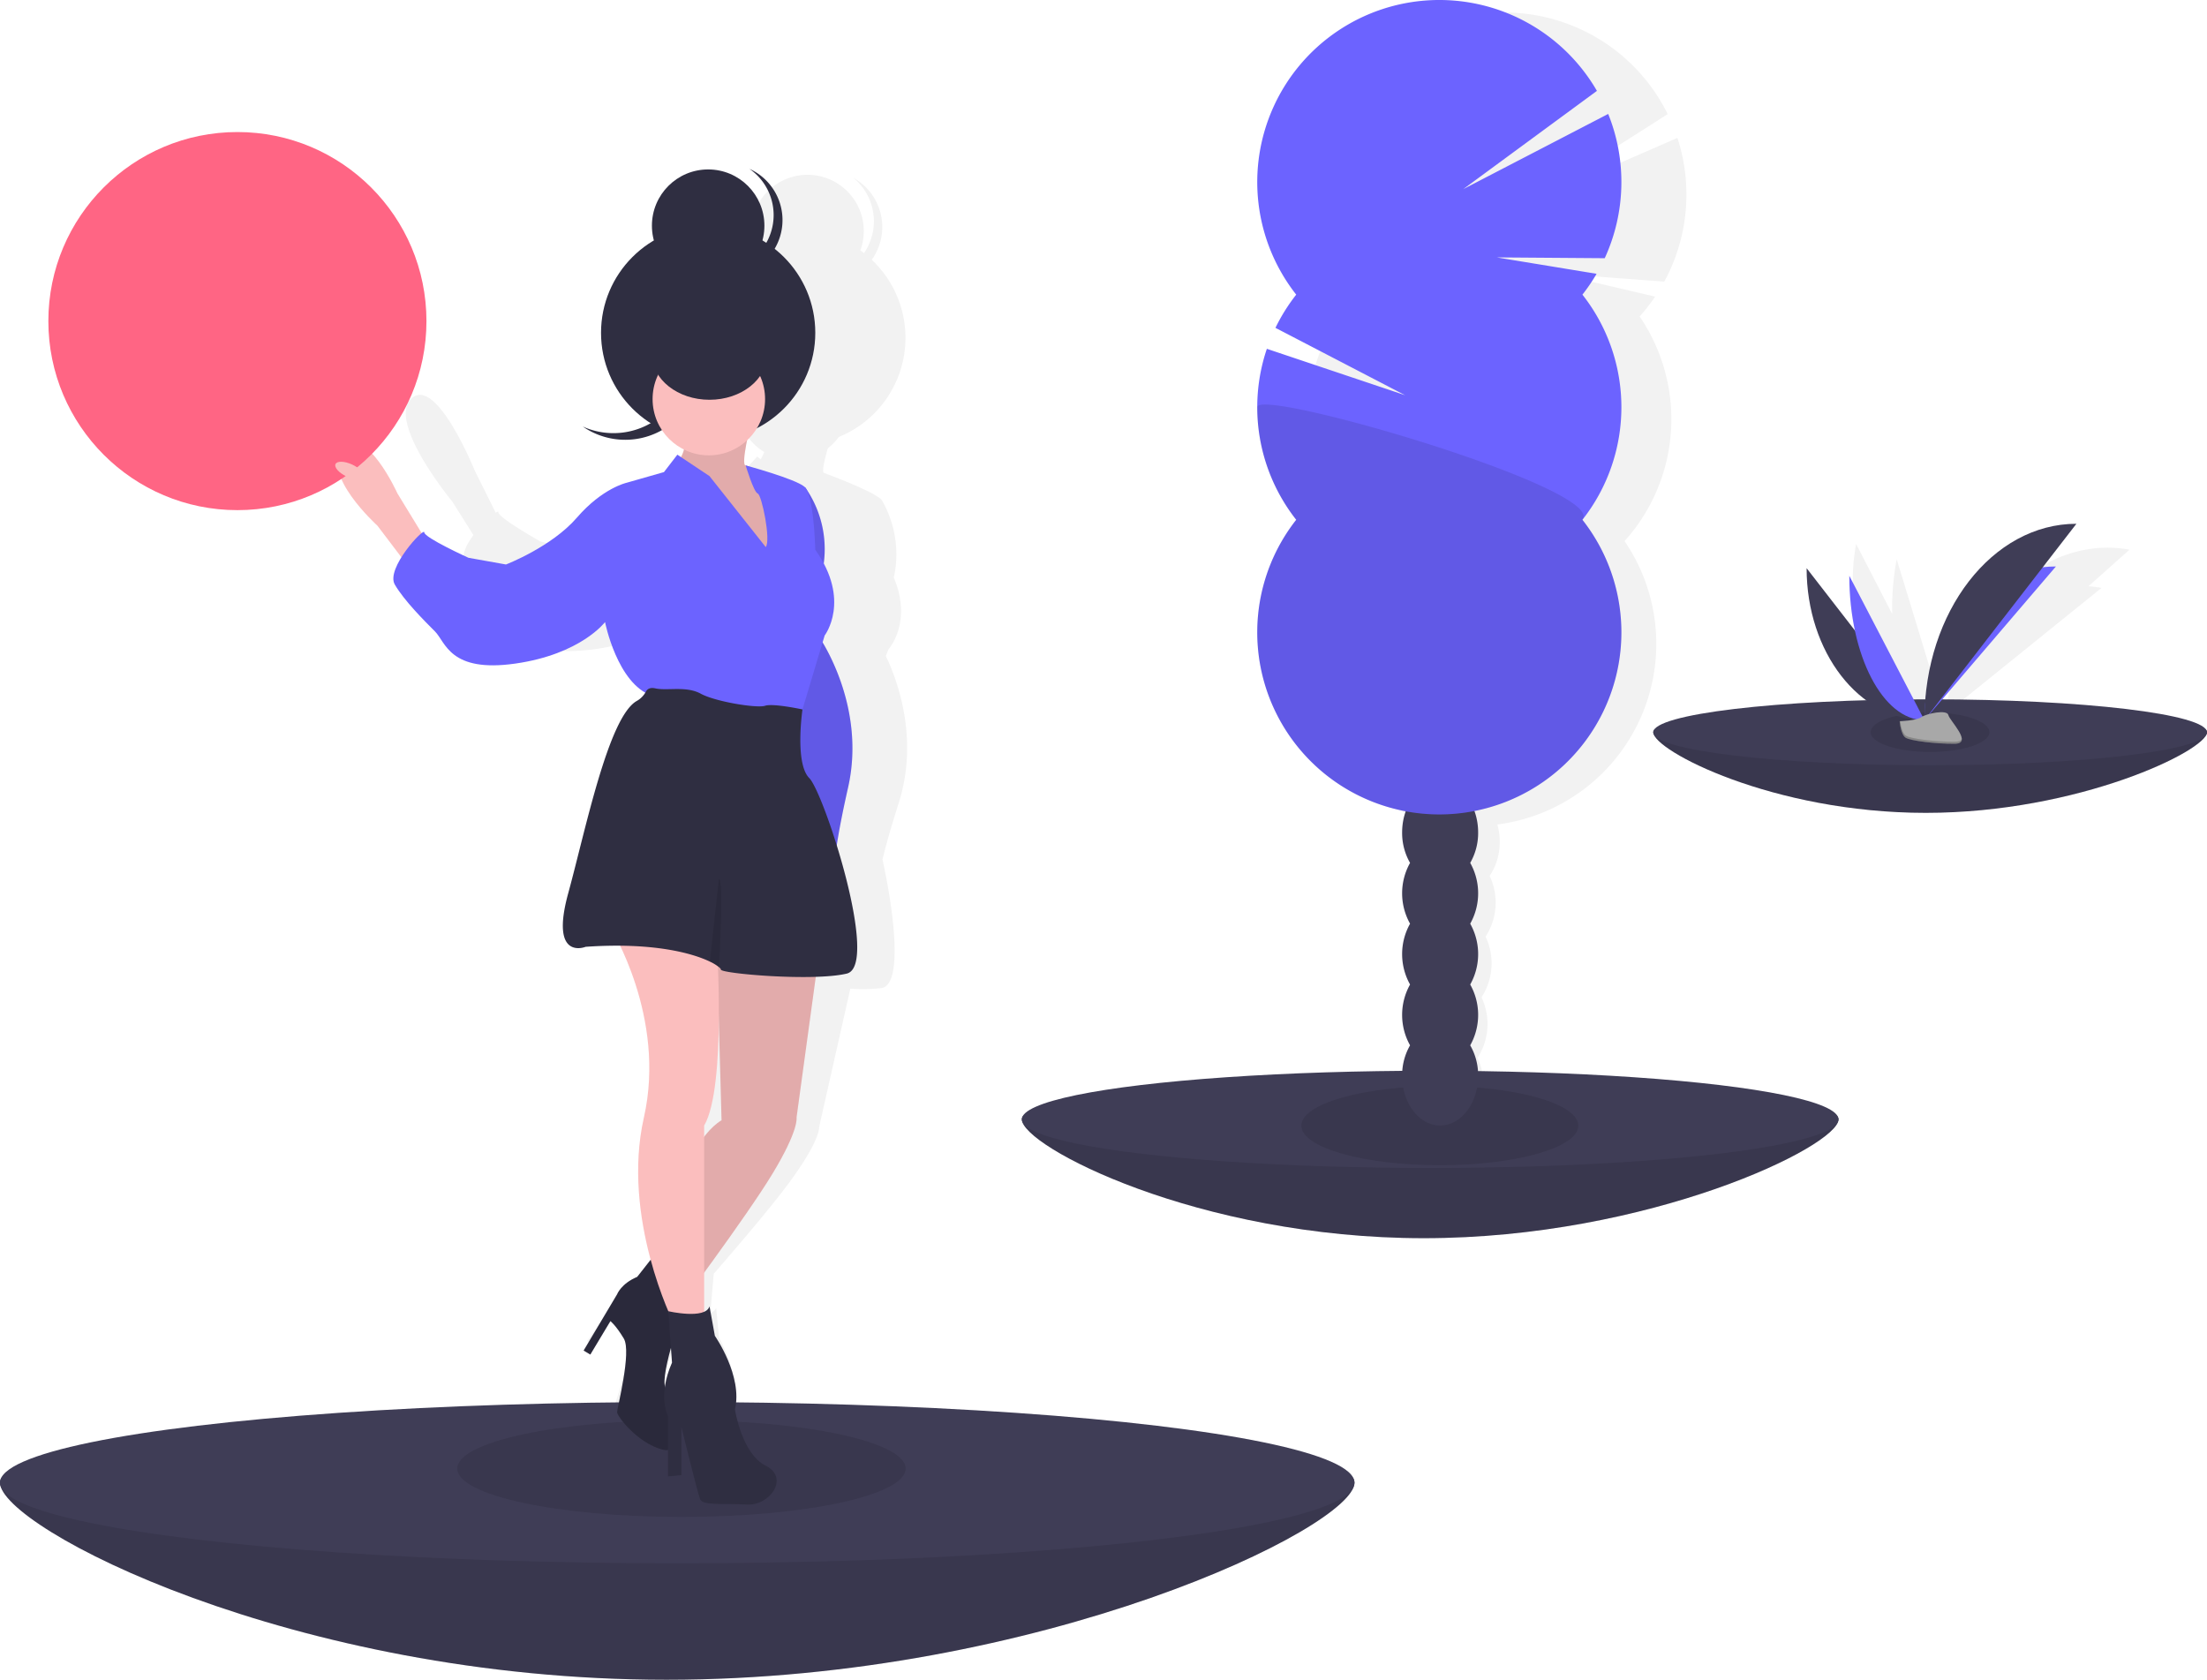 <svg height="764.131" viewBox="0 0 1004 764.131" width="1004" xmlns="http://www.w3.org/2000/svg"><path d="m843.884 211.899a83.006 83.006 0 0 0 7.059-9.027l-44.834-10.484 49.004 3.651a82.971 82.971 0 0 0 5.967-65.375l-68.065 29.714 63.651-40.526a82.832 82.832 0 1 0 -142.693 83.34 82.876 82.876 0 0 0 -10.435 14.439l56.796 34.516-61.334-25.264a82.875 82.875 0 0 0 8.124 78.499 82.838 82.838 0 0 0 40.837 135.658 28.495 28.495 0 0 0 -2.277 9.488 27.287 27.287 0 0 0 2.676 14.043 28.315 28.315 0 0 0 -1.85 27.604 28.315 28.315 0 0 0 -1.85 27.604 28.315 28.315 0 0 0 -1.85 27.604 27.288 27.288 0 0 0 -4.526 13.561c-.836 12.474 6.21 23.103 15.739 23.742s17.93-8.955 18.766-21.429a27.287 27.287 0 0 0 -2.676-14.044 28.315 28.315 0 0 0 1.85-27.604 28.315 28.315 0 0 0 1.85-27.604 28.315 28.315 0 0 0 1.85-27.604 27.286 27.286 0 0 0 4.526-13.561 28.469 28.469 0 0 0 -1.028-9.843 82.838 82.838 0 0 0 57.873-128.908 82.837 82.837 0 0 0 6.849-102.19z" fill="#f2f2f2" transform="translate(-98 -67.934)"/><path d="m934.365 577.138c0 12.213-86.115 54.057-188.707 54.057s-182.81-41.843-182.81-54.057 80.218 9.828 182.81 9.828 188.707-22.042 188.707-9.828z" fill="#3f3d56" transform="translate(-98 -67.934)"/><path d="m934.365 577.138c0 12.213-86.115 54.057-188.707 54.057s-182.81-41.843-182.81-54.057 80.218 9.828 182.81 9.828 188.707-22.042 188.707-9.828z" opacity=".1" transform="translate(-98 -67.934)"/><ellipse cx="650.606" cy="509.203" fill="#3f3d56" rx="185.758" ry="22.114"/><ellipse cx="655" cy="512.066" opacity=".1" rx="63" ry="18"/><path d="m766.822 460.465a27.287 27.287 0 0 0 3.609-13.833c0-12.502-7.742-22.636-17.291-22.636s-17.291 10.134-17.291 22.636a27.287 27.287 0 0 0 3.609 13.833 28.315 28.315 0 0 0 0 27.666 28.315 28.315 0 0 0 0 27.666 28.315 28.315 0 0 0 0 27.666 27.288 27.288 0 0 0 -3.609 13.833c0 12.502 7.742 22.636 17.291 22.636s17.291-10.134 17.291-22.636a27.287 27.287 0 0 0 -3.609-13.833 28.315 28.315 0 0 0 0-27.666 28.315 28.315 0 0 0 0-27.666 28.315 28.315 0 0 0 0-27.666z" fill="#3f3d56" transform="translate(-98 -67.934)"/><ellipse cx="655.14" cy="351.031" fill="#3f3d56" rx="17.291" ry="22.636"/><ellipse cx="655.14" cy="323.365" fill="#3f3d56" rx="17.291" ry="22.636"/><g transform="translate(-98 -67.934)"><path d="m817.87 201.97a83.013 83.013 0 0 0 6.44-9.479l-45.435-7.462 49.139.365a82.971 82.971 0 0 0 1.582-65.628l-65.926 34.199 60.799-44.691a82.832 82.832 0 1 0 -136.8 92.696 82.874 82.874 0 0 0 -9.446 15.105l58.977 30.641-62.886-21.106a82.875 82.875 0 0 0 13.355 77.78 82.826 82.826 0 1 0 130.202 0 82.837 82.837 0 0 0 0-102.419z" fill="#6c63ff"/><path d="m669.943 253.18a82.471 82.471 0 0 0 17.725 51.21 82.826 82.826 0 1 0 130.202 0c11.101-14.093-147.927-60.506-147.927-51.21z" opacity=".1"/><path d="m1048.083 334.63 18.655-16.636c-37.035-6.89-74.203 25.691-83.902 73.122a9.628 9.628 0 0 0 -.957.238l-21.036-68.995a119.971 119.971 0 0 0 -2.052 24.901l-16.406-31.858c-6.63 35.637 9.156 68.75 35.657 76.687a45.362 45.362 0 0 1 -6.613-.475c-.101-.015-.17-.025-.17-.025a21.248 21.248 0 0 0 .15 5.277 4.733 4.733 0 0 0 1.195 2.625c.81.726 3.091 1.728 6.081 2.763q.345.119.702.239c1.904.639 4.055 1.283 6.274 1.876 2.774.741 5.654 1.401 8.295 1.871.287.051.55.083.798.103.08.007.15.005.226.009.161.007.318.012.462.006.079-.003.151-.012.225-.019a3.478 3.478 0 0 0 .361-.051c.067-.014.13-.03.192-.047a2.312 2.312 0 0 0 .297-.105c.051-.022.103-.044.15-.069a1.756 1.756 0 0 0 .254-.168c.032-.025.069-.048.098-.075a1.603 1.603 0 0 0 .244-.28c.007-.01.016-.018.022-.028a1.82 1.82 0 0 0 .191-.387c.003-.009.005-.019.008-.028a2.416 2.416 0 0 0 .099-.404c.002-.009.005-.017.007-.027l-.004.005c.482-3.181-3.974-9.911-4.031-11.816-.055-1.823-4.525-2.313-8.176-2.066l68.644-55.413a51.967 51.967 0 0 0 -5.94-.751z" fill="#f2f2f2"/><path d="m1102 401.052c0 8.281-58.39 36.653-127.952 36.653s-123.954-28.372-123.954-36.653 54.392 6.664 123.954 6.664 127.952-14.945 127.952-6.664z" fill="#3f3d56"/><path d="m1102 401.052c0 8.281-58.39 36.653-127.952 36.653s-123.954-28.372-123.954-36.653 54.392 6.664 123.954 6.664 127.952-14.945 127.952-6.664z" opacity=".1"/></g><ellipse cx="878.047" cy="333.118" fill="#3f3d56" rx="125.953" ry="14.994"/><ellipse cx="878" cy="333.066" opacity=".1" rx="27" ry="9"/><g transform="translate(-98 -67.934)"><path d="m919.86 326.404c0 38.212 23.972 69.133 53.597 69.133" fill="#3f3d56"/><path d="m973.457 395.537c0-38.641 26.752-69.91 59.811-69.91" fill="#6c63ff"/><path d="m939.279 329.868c0 36.297 15.287 65.669 34.178 65.669" fill="#6c63ff"/><path d="m973.457 395.537c0-49.375 30.921-89.329 69.133-89.329" fill="#3f3d56"/><path d="m962.181 396.024s7.601-.234 9.892-1.865 11.692-3.579 12.261-.963 11.423 13.011 2.841 13.081-19.94-1.337-22.226-2.729-2.768-7.523-2.768-7.523z" fill="#a8a8a8"/><path d="m987.328 405.366c-8.581.069-19.94-1.337-22.226-2.729-1.741-1.061-2.435-4.866-2.667-6.622-.161.007-.254.01-.254.01s.481 6.13 2.768 7.523 13.644 2.799 22.226 2.729c2.477-.02 3.333-.901 3.286-2.207-.344.789-1.289 1.281-3.133 1.296z" opacity=".2"/><path d="m303.741 296.084 9.641 15.271c-3.228 4.319-5.519 9.01-4.049 12.114 3.621 7.649 11.942 17.537 16.379 22.811s5.056 19.39 35.162 17.702 42.285-15.314 42.285-15.314 2.668 24.718 15.467 33.564a10.664 10.664 0 0 1 -4.224 3.454c-13.524 6.314-28.285 56.746-38.515 84.45-11.162 30.223 5.8 24.957 5.8 24.957 5.681.094 10.903.394 15.693.849 5.573 14.757 14.413 46.311 4.046 78.809-7.25 22.728-5.725 46.683-2.484 64.726l-6.769 7.239c-7.544 2.408-9.783 7.106-9.783 7.106l-17.368 24.185 2.878 2.082 10.41-14.39s2.271 2.03 5.39 8.413-5.752 31.3-5.909 33.12 7.902 14.744 19.173 18.771a5.815 5.815 0 0 0 2.414.365l-1.032 11.982 6.122-.084 1.881-21.85s4.723 30.367 5.676 33.506c.953 3.139 10.768 2.761 21.034 4.257s20.467-10.467 10.012-16.87-11.765-26.693-11.765-26.693c4.948-14.86-6.23-34.166-6.23-34.166l-1.278-13.562a4.033 4.033 0 0 1 -2.64 2.259l1.528-17.746c11.667-13.419 26.916-31.332 34.812-42.144 13.863-18.984 13.119-24.551 13.119-24.551l14.212-63.023a75.196 75.196 0 0 0 14.166-.264c9.619-1.45 6.03-33.046.468-58.521 1.459-6.035 3.768-14.341 7.4-25.76a80.6 80.6 0 0 0 3.43-16.911c2.197-23.252-5.834-42.695-9.326-49.874l1.208-3.048s11.107-12.129 2.414-32.655a47.275 47.275 0 0 0 1.029-6.592 49.343 49.343 0 0 0 -6.23-28.189c-.058-.1-.116-.201-.177-.29l-.063-.099-.017-.001a3.229 3.229 0 0 0 -.26-.328c-3.531-3.596-21.54-10.403-25.207-11.766a1.751 1.751 0 0 0 -.662-.245c-1.35-.116.069-6.043 1.595-11.283a25.7 25.7 0 0 0 4.995-5.148 48.717 48.717 0 0 0 14.99-80.591 25.597 25.597 0 0 0 -8.298-37.232 25.594 25.594 0 0 1 4.761 34.202q-.819-.637-1.665-1.24a25.586 25.586 0 1 0 -49.194-4.235 48.723 48.723 0 0 0 -8.595 82.693 33.955 33.955 0 0 1 -30.912-1.137 33.972 33.972 0 0 0 35.753 4.735 25.693 25.693 0 0 0 9.23 9.654 15.207 15.207 0 0 1 -1.641 3.305l-1.556-1.243-6.749 7.368-17.412 3.392s-11.134 1.487-23.815 13.847-33.997 18.474-33.997 18.474l-16.733-4.498s-19.245-10.829-19.036-13.256c.033-.387-.429-.269-1.21.226l-9.413-18.872s-17.637-43.708-28.948-33.064 18.59 46.847 18.59 46.847zm124.249 289.707.435-5.048c5.707-8.06 8.908-27.937 10.695-46.361l-2.595 44.612a30.102 30.102 0 0 0 -8.534 6.796zm-23.289 94.376-.092 6.751a41.601 41.601 0 0 0 -4.117 10.517c-.532-3.225 1.693-10.474 4.209-17.268z" fill="#f2f2f2"/><path d="m714.173 742.411c0 20.256-142.825 89.655-312.977 89.655s-303.196-69.399-303.196-89.655 133.045 16.301 303.196 16.301 312.977-36.557 312.977-16.301z" fill="#3f3d56"/><path d="m714.173 742.411c0 20.256-142.825 89.655-312.977 89.655s-303.196-69.399-303.196-89.655 133.045 16.301 303.196 16.301 312.977-36.557 312.977-16.301z" opacity=".1"/></g><ellipse cx="308.087" cy="674.476" fill="#3f3d56" rx="308.087" ry="36.677"/><ellipse cx="310" cy="668.066" opacity=".1" rx="102" ry="22"/><path d="m397.616 258.051a33.943 33.943 0 0 0 -1.203-54.92 33.943 33.943 0 1 1 -33.313 58.831 33.933 33.933 0 0 0 34.515-3.911z" fill="#2f2e41" transform="translate(-98 -67.934)"/><path d="m458.838 289.693h5.483a48.809 48.809 0 0 1 7.31 40.206c-6.092 23.149-1.218 27.413-1.218 27.413s21.931 31.069 13.402 68.838-6.092 42.034-6.092 42.034l-15.23-30.459-8.529-80.413z" fill="#6c63ff" transform="translate(-98 -67.934)"/><path d="m458.838 289.725h5.483a48.809 48.809 0 0 1 7.31 40.206c-6.092 23.149-1.218 27.413-1.218 27.413s21.931 31.069 13.402 68.838-6.092 42.034-6.092 42.034l-15.23-30.459-8.529-80.413z" opacity=".1" transform="translate(-98 -67.934)"/><circle cx="322.154" cy="151.398" fill="#2f2e41" r="48.735"/><g transform="translate(-98 -67.934)"><path d="m439.648 260.148s-4.873 19.494-2.437 19.494 10.965 10.356 10.965 10.356l5.483 20.103-4.264 14.62-14.62-3.046-18.276-20.103-5.483-5.483-4.873-17.666s6.092-7.31 1.828-13.402 31.678-4.873 31.678-4.873z" fill="#fbbebe"/><path d="m439.648 260.148s-4.873 19.494-2.437 19.494 10.965 10.356 10.965 10.356l5.483 20.103-4.264 14.62-14.62-3.046-18.276-20.103-5.483-5.483-4.873-17.666s6.092-7.31 1.828-13.402 31.678-4.873 31.678-4.873z" opacity=".1"/><path d="m292.225 314.366-13.402-21.931s-14.467-32.009-24.823-20.435 15.685 35.055 15.685 35.055l13.402 17.666z" fill="#fbbebe"/><path d="m470.108 505.041-9.747 71.275s1.218 5.483-10.965 25.586-45.08 63.965-45.08 63.965l-9.747-18.276s11.575-57.873 31.678-70.056l-2.437-87.723z" fill="#fbbebe"/><path d="m470.108 505.041-9.747 71.275s1.218 5.483-10.965 25.586-45.08 63.965-45.08 63.965l-9.747-18.276s11.575-57.873 31.678-70.056l-2.437-87.723z" opacity=".1"/><path d="m394.569 640.28 13.402 25.586s-10.965 31.069-6.701 34.114 9.747 30.459-1.828 27.413-20.712-15.23-20.712-17.057 6.701-27.413 3.046-33.505-6.092-7.919-6.092-7.919l-9.138 15.23-3.046-1.828 15.23-25.586s1.828-4.873 9.138-7.919z" fill="#2f2e41"/><path d="m394.569 640.28 13.402 25.586s-10.965 31.069-6.701 34.114 9.747 30.459-1.828 27.413-20.712-15.23-20.712-17.057 6.701-27.413 3.046-33.505-6.092-7.919-6.092-7.919l-9.138 15.23-3.046-1.828 15.23-25.586s1.828-4.873 9.138-7.919z" opacity=".1"/><path d="m423.952 494.929s4.731 67.376-5.625 85.042v87.723l-14.011 1.828s-23.758-47.517-13.402-93.206-15.23-86.505-15.23-86.505z" fill="#fbbebe"/></g><circle cx="322.459" cy="181.553" fill="#fbbebe" r="25.586"/><path d="m446.349 316.802-25.586-32.287-14.62-9.747-6.092 7.919-17.057 4.873s-10.965 2.437-22.54 15.839-32.287 21.322-32.287 21.322l-17.057-3.046s-20.103-9.138-20.103-11.575-17.666 16.448-13.402 23.758 13.402 16.448 18.276 21.322 6.701 18.885 36.551 14.62 40.815-18.885 40.815-18.885 5.483 28.023 21.322 33.505 67.62 9.138 67.62 9.138l10.965-36.551s12.184-15.839-4.264-38.988c0 0-.316-12.947-2.084-21.562-.688-3.351-1.595-6.046-2.789-7.07-4.264-3.655-26.804-9.747-26.804-9.747s3.655 12.184 5.483 12.793 6.092 21.322 3.655 24.368z" fill="#6c63ff" transform="translate(-98 -67.934)"/><path d="m364.414 498.645c30.679-2.132 48.54 2.894 56.508 6.725a20.2 20.2 0 0 1 4.155 2.522c.585.493.865.877.865 1.109 0 1.828 42.034 5.483 57.264 1.828s-10.356-82.24-17.057-88.941-3.089-31.227-3.089-31.227-13.359-2.888-17.015-1.669-22.54-1.828-29.241-5.483-15.23-1.218-20.712-2.437c-2.449-.542-3.686.372-4.301 1.553a10.534 10.534 0 0 1 -4.167 4.209c-12.933 7.45-23.314 58.963-31.13 87.443-8.529 31.069 7.919 24.367 7.919 24.367z" fill="#2f2e41" transform="translate(-98 -67.934)"/><path d="m420.764 662.211 2.437 13.402s12.793 18.276 9.138 33.505c0 0 3.046 20.103 14.011 25.586s1.828 18.276-8.529 17.666-20.103.609-21.322-2.437-8.529-32.896-8.529-32.896v21.931l-6.092.609v-27.413s-4.873-9.138 1.828-24.367l-1.691-23.377s16.921 3.883 18.748-2.209z" fill="#2f2e41" transform="translate(-98 -67.934)"/><circle cx="322.154" cy="102.663" fill="#2f2e41" r="25.586"/><path d="m439.836 186.144a25.588 25.588 0 0 0 -.907-41.401 25.588 25.588 0 1 1 -25.113 44.35 25.581 25.581 0 0 0 26.02-2.949z" fill="#2f2e41" transform="translate(-98 -67.934)"/><ellipse cx="322.764" cy="161.145" fill="#2f2e41" rx="26.195" ry="20.712"/><path d="m420.922 505.37a20.2 20.2 0 0 1 4.155 2.522c.323-5.757 2.187-40.572-.049-40.011z" opacity=".1" transform="translate(-98 -67.934)"/><circle cx="108" cy="146.066" fill="#ff6584" r="86"/><ellipse cx="257" cy="282" fill="#fbbebe" rx="3" ry="7" transform="matrix(.421 -.907 .907 .421 -204.994 328.439)"/></svg>
